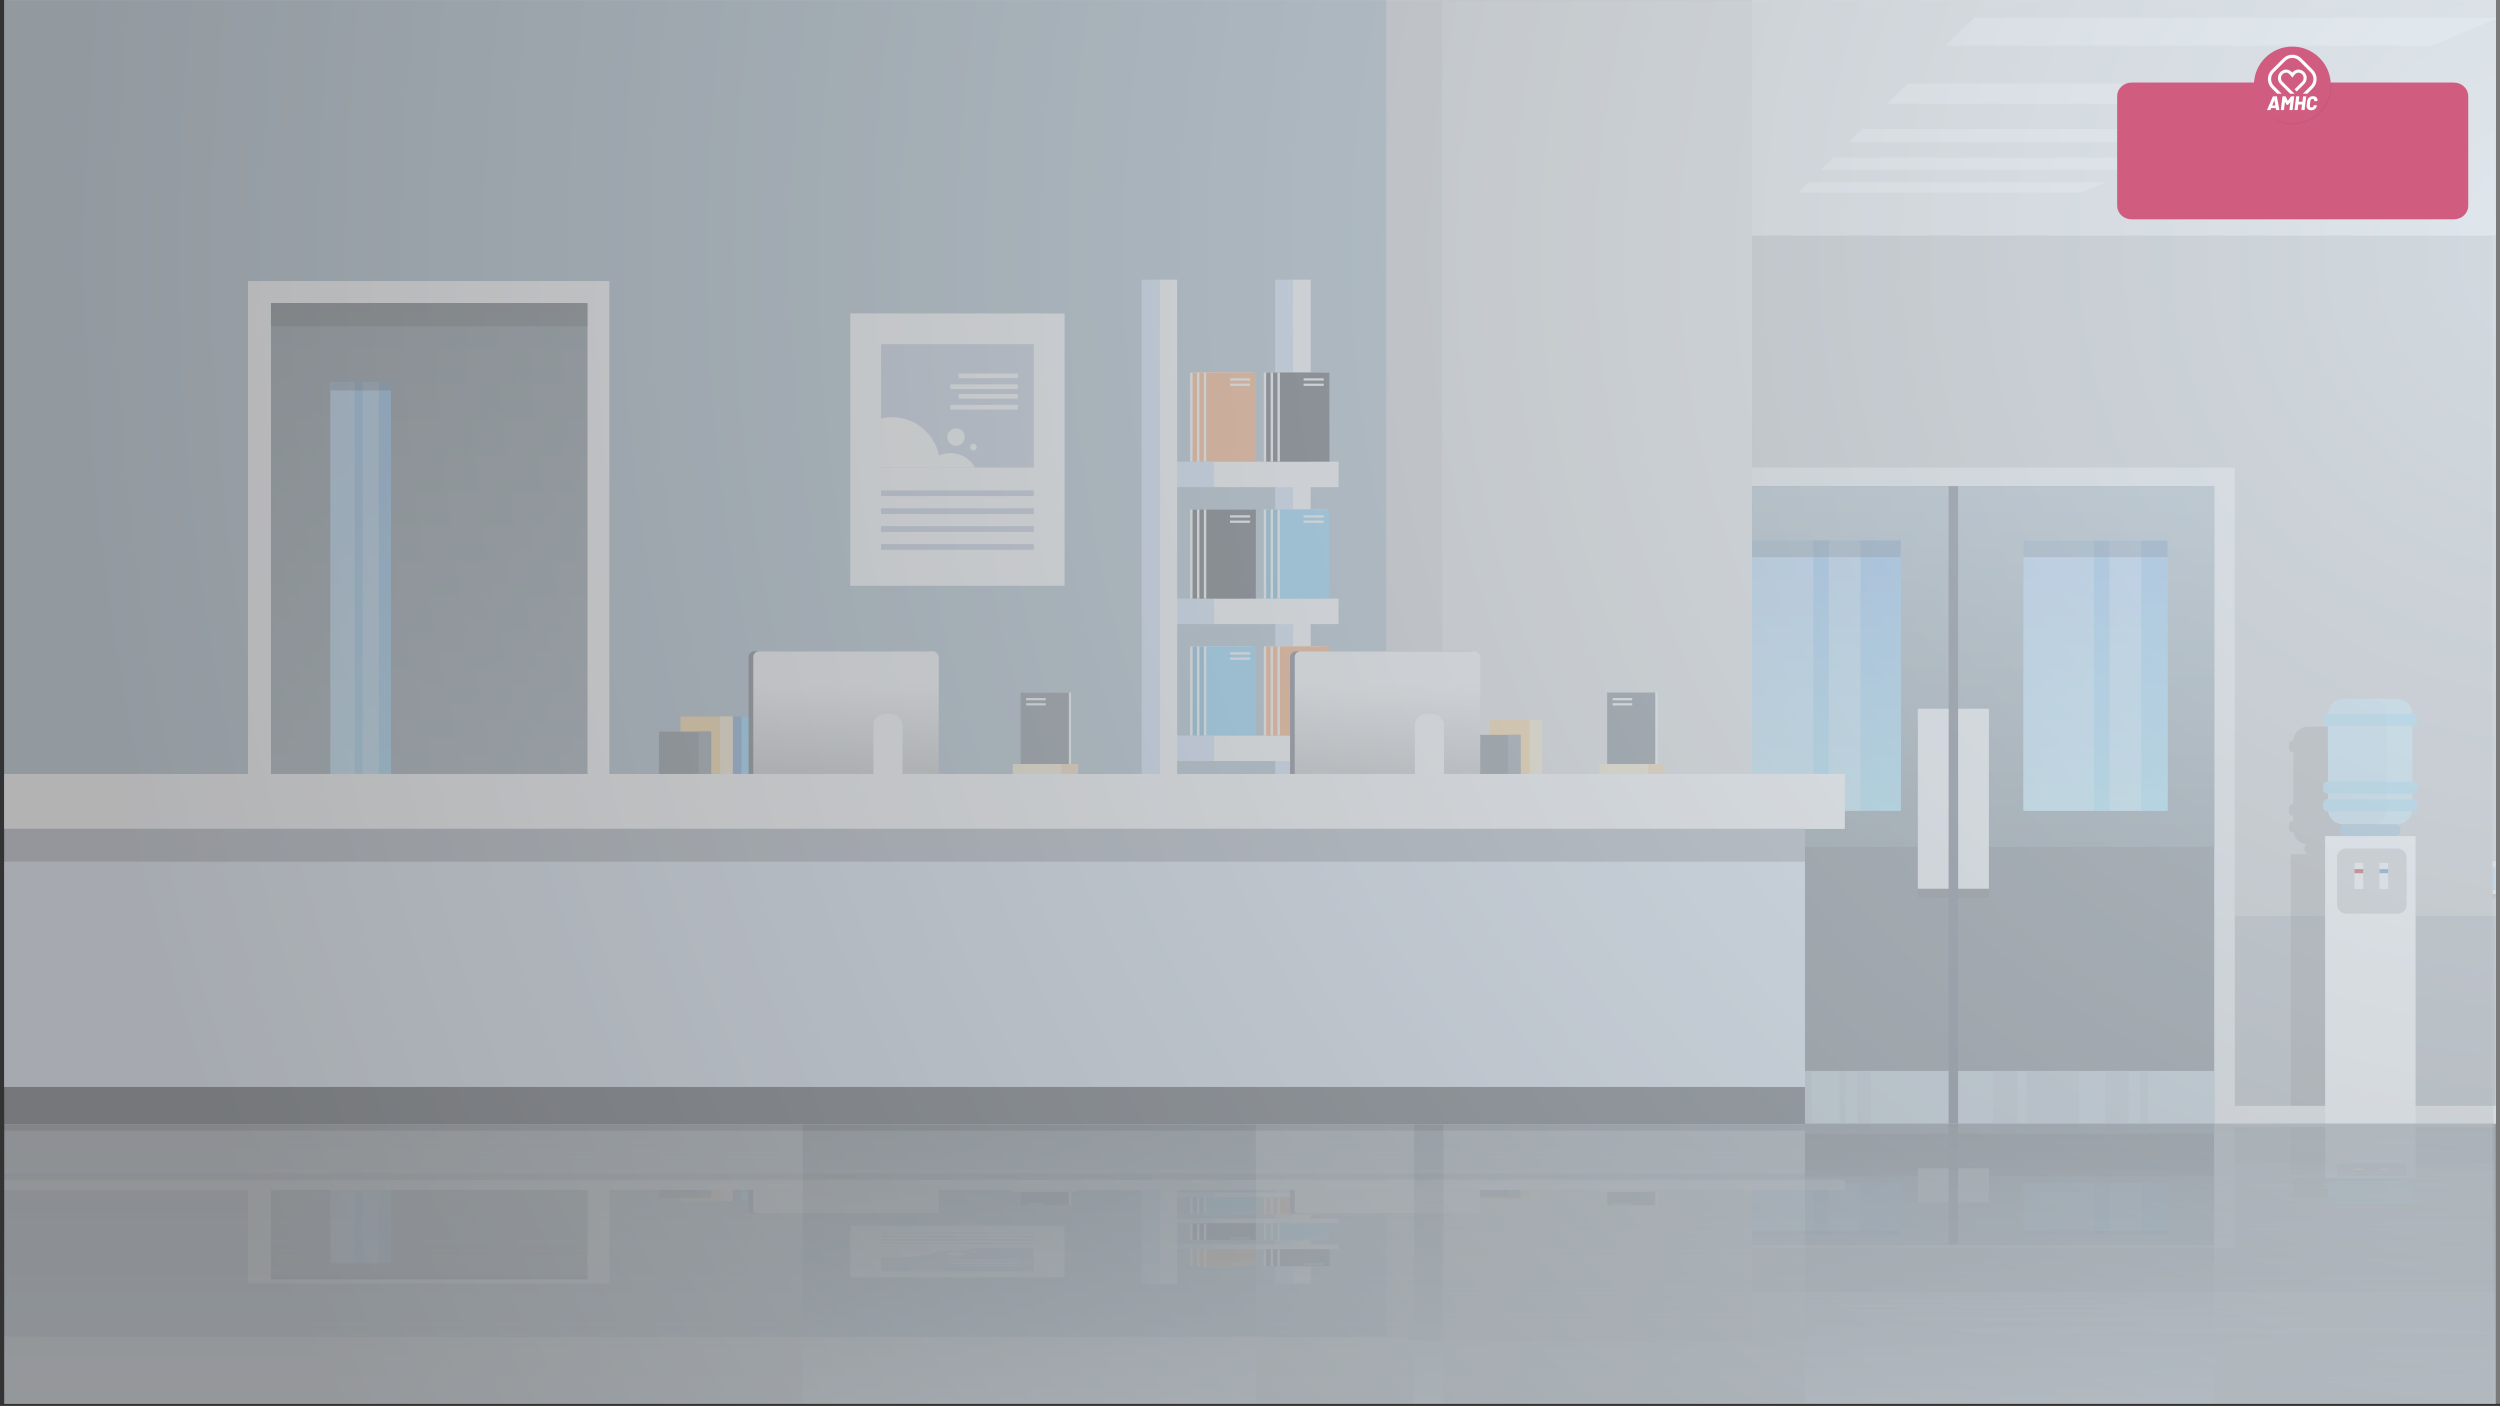 <?xml version="1.0" encoding="UTF-8"?>
<svg xmlns="http://www.w3.org/2000/svg" xmlns:xlink="http://www.w3.org/1999/xlink" viewBox="0 0 1923.39 1081.68">
  <rect x="0" y="0" width="1923.39" height="1081.68" fill="#333333" stroke="none"/>
  <defs>
    <style>
      .cls-1 {
        fill: #feedc5;
      }

      .cls-2 {
        fill: url(#linear-gradient-2);
      }

      .cls-3 {
        fill: #f0f0f0;
      }

      .cls-4 {
        fill: #ff9b56;
      }

      .cls-5, .cls-6, .cls-7, .cls-8 {
        fill: #fff;
      }

      .cls-9 {
        fill: url(#linear-gradient-17);
      }

      .cls-10 {
        fill: url(#linear-gradient-12);
      }

      .cls-10, .cls-11, .cls-12, .cls-13, .cls-14, .cls-15 {
        opacity: .2;
      }

      .cls-10, .cls-12, .cls-14, .cls-7, .cls-15 {
        mix-blend-mode: screen;
      }

      .cls-16 {
        fill: #b9c5d6;
      }

      .cls-17 {
        fill: #fbd5a2;
      }

      .cls-6 {
        opacity: .9;
      }

      .cls-18 {
        fill: url(#linear-gradient-15);
      }

      .cls-19 {
        fill: #cee2fd;
      }

      .cls-20 {
        fill: url(#linear-gradient-18);
      }

      .cls-21 {
        fill: #f5f5f5;
      }

      .cls-22 {
        fill: url(#linear-gradient-14);
      }

      .cls-23 {
        fill: url(#linear-gradient-20);
      }

      .cls-24 {
        fill: url(#linear-gradient-6);
      }

      .cls-25 {
        clip-path: url(#clippath-2);
      }

      .cls-26 {
        isolation: isolate;
      }

      .cls-27 {
        fill: #6397cf;
      }

      .cls-28 {
        fill: #656d73;
      }

      .cls-29 {
        fill: #72cdfb;
      }

      .cls-30 {
        fill: #838f96;
        mix-blend-mode: multiply;
        opacity: .45;
      }

      .cls-31 {
        fill: #9ab0bf;
      }

      .cls-32 {
        fill: #fffffb;
      }

      .cls-33 {
        opacity: .05;
      }

      .cls-33, .cls-13, .cls-34 {
        fill: #231f20;
      }

      .cls-35 {
        fill: #dedede;
      }

      .cls-36 {
        fill: #cfcfcf;
      }

      .cls-37 {
        opacity: .22;
      }

      .cls-38 {
        clip-path: url(#clippath-1);
      }

      .cls-39 {
        fill: #318dc6;
      }

      .cls-40 {
        fill: #99dcf7;
      }

      .cls-41 {
        fill: #e6e6e6;
      }

      .cls-42 {
        fill: url(#linear-gradient-16);
      }

      .cls-43 {
        fill: #8ab7d3;
      }

      .cls-44 {
        fill: #ffd085;
      }

      .cls-12 {
        fill: url(#linear-gradient-10);
      }

      .cls-45 {
        fill: #f1f2f2;
      }

      .cls-46 {
        fill: #acb9c4;
      }

      .cls-47 {
        fill: #5d5e61;
      }

      .cls-48 {
        fill: #c1e8f7;
      }

      .cls-49 {
        fill: url(#linear-gradient-21);
      }

      .cls-50 {
        fill: #f9f9f9;
      }

      .cls-51 {
        fill: url(#linear-gradient-5);
      }

      .cls-52 {
        clip-path: url(#clippath);
      }

      .cls-53 {
        fill: #ebebeb;
      }

      .cls-14 {
        fill: url(#linear-gradient-9);
      }

      .cls-7, .cls-34 {
        opacity: .31;
      }

      .cls-8 {
        opacity: .35;
      }

      .cls-54 {
        fill: none;
      }

      .cls-55 {
        opacity: .14;
      }

      .cls-56 {
        fill: #68737a;
      }

      .cls-57 {
        fill: #535866;
      }

      .cls-58 {
        fill: url(#linear-gradient-7);
      }

      .cls-59 {
        fill: #61aed4;
      }

      .cls-60 {
        opacity: .21;
      }

      .cls-61 {
        fill: #41474d;
      }

      .cls-15 {
        fill: url(#linear-gradient-11);
      }

      .cls-62 {
        fill: #7e8c94;
      }

      .cls-63 {
        mix-blend-mode: overlay;
      }

      .cls-64 {
        fill: url(#linear-gradient-22);
      }

      .cls-65 {
        fill: #c2c2c2;
      }

      .cls-66 {
        fill: url(#linear-gradient-3);
      }

      .cls-67 {
        fill: url(#linear-gradient);
      }

      .cls-68 {
        fill: #b5c4cf;
      }

      .cls-69 {
        fill: #bc131e;
      }

      .cls-70 {
        fill: #d8e4f2;
      }

      .cls-71 {
        fill: #a5bbdc;
      }

      .cls-72 {
        fill: url(#linear-gradient-23);
      }

      .cls-73 {
        fill: url(#linear-gradient-19);
      }

      .cls-74 {
        fill: url(#linear-gradient-4);
      }

      .cls-75 {
        fill: #b9ddf2;
      }

      .cls-76 {
        fill: #373d40;
      }

      .cls-77 {
        fill: url(#linear-gradient-8);
      }

      .cls-78 {
        fill: #0a0709;
      }

      .cls-79 {
        fill: url(#radial-gradient);
        mix-blend-mode: soft-light;
        opacity: .5;
      }

      .cls-80 {
        fill: url(#linear-gradient-13);
      }

      .cls-81 {
        fill: #b7043c;
      }
    </style>
    <clipPath id="clippath">
      <rect class="cls-54" y=".04" width="1920" height="1080"/>
    </clipPath>
    <clipPath id="clippath-1">
      <rect class="cls-54" x="1347.94" y="351.76" width="375.02" height="512.78" transform="translate(3070.9 1216.31) rotate(180)"/>
    </clipPath>
    <linearGradient id="linear-gradient" x1="1502.83" y1="371.01" x2="1502.83" y2="710.03" gradientUnits="userSpaceOnUse">
      <stop offset="0" stop-color="#9dadb8"/>
      <stop offset="1" stop-color="#6c7a82"/>
    </linearGradient>
    <linearGradient id="linear-gradient-2" x1="1612.19" y1="644.57" x2="1612.19" y2="422.44" gradientUnits="userSpaceOnUse">
      <stop offset="0" stop-color="#bfe8ff"/>
      <stop offset="1" stop-color="#59c1ff"/>
    </linearGradient>
    <linearGradient id="linear-gradient-3" x1="1401.6" x2="1401.6" xlink:href="#linear-gradient-2"/>
    <linearGradient id="linear-gradient-4" x1="1401.6" y1="721.83" x2="1401.6" y2="440.05" gradientUnits="userSpaceOnUse">
      <stop offset="0" stop-color="#a1f5ff"/>
      <stop offset="1" stop-color="#7db6eb"/>
    </linearGradient>
    <linearGradient id="linear-gradient-5" x1="1612.19" x2="1612.19" xlink:href="#linear-gradient-4"/>
    <linearGradient id="linear-gradient-6" x1="330.23" y1="862.02" x2="330.23" y2="193.36" xlink:href="#linear-gradient"/>
    <linearGradient id="linear-gradient-7" x1="277.48" y1="1009" x2="277.48" y2="350.41" xlink:href="#linear-gradient-4"/>
    <linearGradient id="linear-gradient-8" x1="2037.15" y1="1148.88" x2="2037.15" y2="833.25" gradientUnits="userSpaceOnUse">
      <stop offset="0" stop-color="#adbec9"/>
      <stop offset="1" stop-color="#4c565c"/>
    </linearGradient>
    <linearGradient id="linear-gradient-9" x1="1249.61" y1="876.56" x2="1249.61" y2="1231.64" gradientUnits="userSpaceOnUse">
      <stop offset="0" stop-color="#fff"/>
      <stop offset="1" stop-color="#000"/>
    </linearGradient>
    <linearGradient id="linear-gradient-10" x1="1027.07" x2="1027.07" xlink:href="#linear-gradient-9"/>
    <linearGradient id="linear-gradient-11" x1="310.4" x2="310.4" xlink:href="#linear-gradient-9"/>
    <linearGradient id="linear-gradient-12" x1="1810.51" x2="1810.51" xlink:href="#linear-gradient-9"/>
    <clipPath id="clippath-2">
      <rect class="cls-54" x="1347.94" y="864.48" width="375.02" height="97.29" transform="translate(3070.9 1826.25) rotate(180)"/>
    </clipPath>
    <linearGradient id="linear-gradient-13" y1="14915.72" y2="15139.2" gradientTransform="translate(0 5250.86) scale(1 -.29)" xlink:href="#linear-gradient"/>
    <linearGradient id="linear-gradient-14" y1="15096.05" y2="14949.62" gradientTransform="translate(0 5250.86) scale(1 -.29)" xlink:href="#linear-gradient-2"/>
    <linearGradient id="linear-gradient-15" x1="1401.6" y1="15096.05" x2="1401.6" y2="14949.62" gradientTransform="translate(0 5250.86) scale(1 -.29)" xlink:href="#linear-gradient-2"/>
    <linearGradient id="linear-gradient-16" y1="15146.98" y2="14961.23" gradientTransform="translate(0 5250.86) scale(1 -.29)" xlink:href="#linear-gradient-4"/>
    <linearGradient id="linear-gradient-17" x1="1612.19" y1="15146.98" x2="1612.19" y2="14961.23" gradientTransform="translate(0 5250.86) scale(1 -.29)" xlink:href="#linear-gradient-4"/>
    <linearGradient id="linear-gradient-18" x1="330.23" y1="15239.39" x2="330.23" y2="14798.6" gradientTransform="translate(0 5250.86) scale(1 -.29)" xlink:href="#linear-gradient"/>
    <linearGradient id="linear-gradient-19" x1="277.48" y1="15336.29" x2="277.48" y2="14902.14" gradientTransform="translate(0 5250.86) scale(1 -.29)" xlink:href="#linear-gradient-4"/>
    <linearGradient id="linear-gradient-20" x1="689.4" y1="15075.04" x2="689.4" y2="15018.85" gradientTransform="translate(-38.53 5250.86) scale(1 -.29)" gradientUnits="userSpaceOnUse">
      <stop offset="0" stop-color="#b0b2b3"/>
      <stop offset="1" stop-color="#fafafa"/>
    </linearGradient>
    <linearGradient id="linear-gradient-21" x1="1106" x2="1106" xlink:href="#linear-gradient-20"/>
    <linearGradient id="linear-gradient-22" y1="612.7" y2="527.46" gradientTransform="translate(-38.53)" xlink:href="#linear-gradient-20"/>
    <linearGradient id="linear-gradient-23" x1="1106" y1="612.7" x2="1106" y2="527.46" gradientTransform="translate(-38.53)" xlink:href="#linear-gradient-20"/>
    <radialGradient id="radial-gradient" cx="1973.52" cy="192.71" fx="1973.52" fy="192.71" r="1935.24" gradientTransform="translate(2.9 1.63)" gradientUnits="userSpaceOnUse">
      <stop offset="0" stop-color="#b4cbde"/>
      <stop offset="1" stop-color="#15161a"/>
    </radialGradient>
  </defs>
  <g class="cls-26">
    <g id="Layer_2" data-name="Layer 2">
      <g id="Camada_1" data-name="Camada 1">
        <g>
          <g class="cls-52">
            <g>
              <rect class="cls-35" x="3.21" y=".04" width="4067.89" height="864.51"/>
              <rect class="cls-31" x="3.21" y=".04" width="1064.26" height="836.23"/>
              <rect class="cls-36" x="1066.52" y=".04" width="43.04" height="864.34"/>
              <rect class="cls-30" x="3.21" y="667.38" width="1344.73" height="197.17"/>
              <rect class="cls-3" x="3.21" y="839.56" width="4067.89" height="24.98"/>
              <rect class="cls-65" x="1347.94" y=".04" width="1394.47" height="864.53"/>
              <rect class="cls-36" x="1917.65" y=".04" width="824.7" height="864.53"/>
              <polygon class="cls-30" points="2742.41 664.85 1917.62 704.74 1917.65 864.57 2742.38 864.57 2742.41 664.85"/>
              <polygon class="cls-53" points="1347.94 181.25 1917.65 181.25 2654.69 .04 1347.94 .04 1347.94 181.25"/>
              <rect class="cls-30" x="1719.29" y="704.74" width="198.33" height="159.83"/>
              <g>
                <polygon class="cls-5" points="1391.4 140.31 1619.4 140.31 1600.57 148.18 1383.49 148.18 1391.4 140.31"/>
                <polygon class="cls-5" points="1665.03 121.24 1642.79 130.53 1401.22 130.53 1410.58 121.24 1665.03 121.24"/>
                <polygon class="cls-5" points="1717.45 99.32 1693.5 109.33 1422.55 109.33 1432.61 99.32 1717.45 99.32"/>
                <polygon class="cls-5" points="1801.19 64.31 1763.98 79.86 1452.17 79.86 1467.81 64.31 1801.19 64.31"/>
                <polygon class="cls-5" points="1922.19 13.72 1871.26 35.01 1497.26 35.01 1518.66 13.72 1922.19 13.72"/>
              </g>
              <path class="cls-13" d="m1825.67,578.63c1.61,0,2.92-1.31,2.92-2.91v-2.92c0-1.61-1.31-2.92-2.92-2.92h-.47c-.12-5.94-5.02-10.76-10.99-10.76h-38.81c-5.99,0-10.88,4.83-11,10.76h-.46c-1.61,0-2.92,1.31-2.92,2.92v2.92c0,1.6,1.31,2.91,2.92,2.91h.46v40.2h-.46c-1.61,0-2.92,1.31-2.92,2.92v2.91c0,1.61,1.31,2.92,2.92,2.92h.46v3.96h-.46c-1.61,0-2.92,1.31-2.92,2.92v2.91c0,1.61,1.31,2.92,2.92,2.92h.6c.8,4.98,4.98,8.82,10.09,9.18-1.07.77-1.78,2.03-1.78,3.45,0,2.34,1.91,4.25,4.25,4.25h-14.7v207.4h65.18v-207.4h-15.06c2.34,0,4.25-1.91,4.25-4.25,0-1.42-.71-2.67-1.78-3.44,5.1-.36,9.28-4.2,10.08-9.18h.62c1.61,0,2.92-1.31,2.92-2.92v-2.91c0-1.61-1.31-2.92-2.92-2.92h-.47v-3.96h.47c1.61,0,2.92-1.31,2.92-2.92v-2.91c0-1.61-1.31-2.92-2.92-2.92h-.47v-40.2h.47Z"/>
              <polygon class="cls-5" points="1917.62 850.8 2742.32 839.56 2742.38 864.57 1917.62 864.57 1917.62 850.8"/>
              <g>
                <polygon class="cls-13" points="1917.65 666.12 1917.65 691.15 2728.72 651.51 2728.72 604.33 1917.65 666.12"/>
                <polygon class="cls-5" points="1917.65 662.87 1917.65 687.9 2725.15 646.19 2725.15 599.01 1917.65 662.87"/>
                <polygon class="cls-13" points="1917.65 668.83 1917.65 684.64 2725.15 640.05 2725.15 610.24 1917.65 668.83"/>
                <polygon class="cls-75" points="1917.65 667.28 1917.65 683.09 2725.15 637.13 2725.15 607.32 1917.65 667.28"/>
              </g>
              <g class="cls-38">
                <g>
                  <rect class="cls-41" x="1286.67" y="359.73" width="432.62" height="506.81"/>
                  <rect class="cls-28" x="1302.13" y="374.03" width="401.4" height="492.52"/>
                  <rect class="cls-68" x="1302.13" y="823.92" width="401.4" height="42.62"/>
                  <rect class="cls-67" x="1302.13" y="374.03" width="401.4" height="277.48"/>
                  <rect class="cls-57" x="1499.17" y="374.03" width="7.33" height="492.51"/>
                  <rect class="cls-2" x="1556.82" y="415.92" width="110.75" height="207.74"/>
                  <rect class="cls-66" x="1340.85" y="415.92" width="121.49" height="207.74"/>
                  <rect class="cls-13" x="1475.48" y="552.23" width="23.69" height="138.5"/>
                  <rect class="cls-13" x="1506.5" y="552.23" width="23.69" height="138.5"/>
                  <rect class="cls-45" x="1475.48" y="545.26" width="23.69" height="138.5"/>
                  <rect class="cls-45" x="1506.5" y="545.26" width="23.69" height="138.5"/>
                  <rect class="cls-34" x="1340.85" y="415.92" width="121.49" height="9.15"/>
                  <g>
                    <rect class="cls-74" x="1340.85" y="415.92" width="121.49" height="207.74"/>
                    <rect class="cls-7" x="1340.85" y="415.92" width="54.27" height="207.74"/>
                    <rect class="cls-51" x="1556.82" y="415.92" width="110.75" height="207.74"/>
                    <rect class="cls-7" x="1406.97" y="415.92" width="24.42" height="207.74"/>
                    <rect class="cls-7" x="1556.82" y="415.92" width="54.27" height="207.74"/>
                    <rect class="cls-7" x="1622.93" y="415.92" width="24.42" height="207.74"/>
                    <rect class="cls-34" x="1340.85" y="415.92" width="121.49" height="12.71"/>
                    <rect class="cls-34" x="1556.82" y="415.92" width="110.75" height="12.71"/>
                  </g>
                  <rect class="cls-46" x="1318.83" y="823.92" width="22.02" height="42.62"/>
                  <rect class="cls-46" x="1415.29" y="823.92" width="4.47" height="42.62"/>
                  <rect class="cls-46" x="1429.03" y="823.92" width="10.34" height="42.62"/>
                  <rect class="cls-46" x="1619.68" y="823.92" width="18.15" height="42.62"/>
                  <rect class="cls-46" x="1350.01" y="823.92" width="43.75" height="42.62"/>
                  <rect class="cls-46" x="1533.19" y="823.92" width="19.07" height="42.62"/>
                  <rect class="cls-46" x="1646.44" y="823.92" width="5.95" height="42.62"/>
                  <rect class="cls-46" x="1559.17" y="823.92" width="40.5" height="42.62"/>
                </g>
              </g>
              <g>
                <rect class="cls-5" x="190.83" y="216.21" width="277.99" height="649.26"/>
                <rect class="cls-24" x="208.47" y="233.13" width="243.52" height="632.34"/>
                <rect class="cls-34" x="208.47" y="233.13" width="243.59" height="17.87"/>
                <g>
                  <rect class="cls-58" x="254.17" y="294.01" width="46.62" height="485.55"/>
                  <rect class="cls-7" x="254.17" y="294.01" width="18.78" height="485.55"/>
                  <rect class="cls-7" x="278.99" y="294.01" width="12.43" height="485.55"/>
                  <rect class="cls-34" x="254.17" y="294.01" width="46.62" height="6.43"/>
                </g>
              </g>
              <polygon class="cls-41" points="1917.62 850.8 1719.29 850.8 1719.29 864.57 1917.65 864.57 1917.62 850.8"/>
              <g>
                <g>
                  <rect class="cls-5" x="994.72" y="215.17" width="13.66" height="572.6"/>
                  <rect class="cls-19" x="981.06" y="215.17" width="13.66" height="572.6"/>
                  <rect class="cls-19" x="947.79" y="787.77" width="85.35" height="16.23"/>
                  <rect class="cls-5" x="1033.14" y="787.77" width="15.17" height="16.23"/>
                </g>
                <g>
                  <rect class="cls-19" x="893.79" y="355.16" width="39.93" height="19.62" transform="translate(1827.51 729.93) rotate(180)"/>
                  <rect class="cls-5" x="933.72" y="355.16" width="96.12" height="19.62" transform="translate(1963.55 729.93) rotate(180)"/>
                  <g>
                    <rect class="cls-5" x="972.3" y="286.65" width="38.11" height="68.51" transform="translate(1982.71 641.8) rotate(180)"/>
                    <rect class="cls-76" x="974.15" y="286.65" width="38.11" height="68.51"/>
                    <rect class="cls-5" x="992.4" y="291.06" width="15.49" height="1.74" transform="translate(2000.29 583.86) rotate(180)"/>
                    <rect class="cls-5" x="992.4" y="295.13" width="15.49" height="1.74" transform="translate(2000.29 592.01) rotate(180)"/>
                  </g>
                  <g>
                    <rect class="cls-5" x="977.57" y="286.65" width="38.11" height="68.51" transform="translate(1993.25 641.8) rotate(180)"/>
                    <rect class="cls-76" x="979.42" y="286.65" width="38.11" height="68.51"/>
                    <rect class="cls-5" x="997.67" y="291.06" width="15.49" height="1.74" transform="translate(2010.83 583.86) rotate(180)"/>
                    <rect class="cls-5" x="997.67" y="295.13" width="15.49" height="1.74" transform="translate(2010.83 592.01) rotate(180)"/>
                  </g>
                  <g>
                    <rect class="cls-5" x="982.84" y="286.65" width="38.11" height="68.51" transform="translate(2003.78 641.8) rotate(180)"/>
                    <rect class="cls-76" x="984.68" y="286.65" width="38.11" height="68.51"/>
                    <rect class="cls-5" x="1002.94" y="291.06" width="15.49" height="1.74" transform="translate(2021.37 583.86) rotate(180)"/>
                    <rect class="cls-5" x="1002.94" y="295.13" width="15.49" height="1.74" transform="translate(2021.37 592.01) rotate(180)"/>
                  </g>
                  <g>
                    <rect class="cls-5" x="915.67" y="286.65" width="38.11" height="68.51" transform="translate(1869.44 641.8) rotate(180)"/>
                    <rect class="cls-4" x="917.51" y="286.65" width="38.11" height="68.51"/>
                    <rect class="cls-5" x="935.77" y="291.06" width="15.49" height="1.74" transform="translate(1887.02 583.86) rotate(180)"/>
                    <rect class="cls-5" x="935.77" y="295.13" width="15.49" height="1.74" transform="translate(1887.02 592.01) rotate(180)"/>
                  </g>
                  <g>
                    <rect class="cls-5" x="920.93" y="286.65" width="38.11" height="68.51" transform="translate(1879.98 641.8) rotate(180)"/>
                    <rect class="cls-4" x="922.78" y="286.65" width="38.11" height="68.51"/>
                    <rect class="cls-5" x="941.04" y="291.06" width="15.49" height="1.74" transform="translate(1897.56 583.86) rotate(180)"/>
                    <rect class="cls-5" x="941.04" y="295.13" width="15.49" height="1.74" transform="translate(1897.56 592.01) rotate(180)"/>
                  </g>
                  <g>
                    <rect class="cls-5" x="926.2" y="286.65" width="38.11" height="68.51" transform="translate(1890.51 641.8) rotate(180)"/>
                    <rect class="cls-4" x="928.05" y="286.65" width="38.11" height="68.51"/>
                    <rect class="cls-5" x="946.3" y="291.06" width="15.49" height="1.74" transform="translate(1908.1 583.86) rotate(180)"/>
                    <rect class="cls-5" x="946.3" y="295.13" width="15.49" height="1.74" transform="translate(1908.1 592.01) rotate(180)"/>
                  </g>
                </g>
                <g>
                  <rect class="cls-19" x="893.79" y="460.52" width="39.93" height="19.62" transform="translate(1827.51 940.66) rotate(180)"/>
                  <rect class="cls-5" x="933.72" y="460.52" width="96.12" height="19.62" transform="translate(1963.55 940.66) rotate(180)"/>
                  <g>
                    <rect class="cls-5" x="972.3" y="392.01" width="38.11" height="68.51" transform="translate(1982.71 852.54) rotate(180)"/>
                    <rect class="cls-59" x="974.15" y="392.01" width="38.11" height="68.51"/>
                    <rect class="cls-5" x="992.4" y="396.42" width="15.49" height="1.74" transform="translate(2000.29 794.59) rotate(180)"/>
                    <rect class="cls-5" x="992.4" y="400.5" width="15.49" height="1.74" transform="translate(2000.29 802.75) rotate(180)"/>
                  </g>
                  <g>
                    <rect class="cls-5" x="977.57" y="392.01" width="38.11" height="68.51" transform="translate(1993.25 852.54) rotate(180)"/>
                    <rect class="cls-59" x="979.42" y="392.01" width="38.11" height="68.51"/>
                    <rect class="cls-5" x="997.67" y="396.42" width="15.49" height="1.74" transform="translate(2010.83 794.59) rotate(180)"/>
                    <rect class="cls-5" x="997.67" y="400.5" width="15.49" height="1.74" transform="translate(2010.83 802.75) rotate(180)"/>
                  </g>
                  <g>
                    <rect class="cls-5" x="982.84" y="392.01" width="38.11" height="68.51" transform="translate(2003.78 852.54) rotate(180)"/>
                    <rect class="cls-29" x="984.68" y="392.01" width="38.11" height="68.51"/>
                    <rect class="cls-5" x="1002.94" y="396.42" width="15.49" height="1.74" transform="translate(2021.37 794.59) rotate(180)"/>
                    <rect class="cls-5" x="1002.94" y="400.5" width="15.49" height="1.74" transform="translate(2021.37 802.75) rotate(180)"/>
                  </g>
                  <g>
                    <rect class="cls-5" x="915.67" y="392.01" width="38.11" height="68.51" transform="translate(1869.44 852.54) rotate(180)"/>
                    <rect class="cls-76" x="917.51" y="392.01" width="38.11" height="68.51"/>
                    <rect class="cls-5" x="935.77" y="396.42" width="15.49" height="1.74" transform="translate(1887.02 794.59) rotate(180)"/>
                    <rect class="cls-5" x="935.77" y="400.5" width="15.49" height="1.74" transform="translate(1887.02 802.75) rotate(180)"/>
                  </g>
                  <g>
                    <rect class="cls-5" x="920.93" y="392.01" width="38.11" height="68.51" transform="translate(1879.98 852.54) rotate(180)"/>
                    <rect class="cls-76" x="922.78" y="392.01" width="38.11" height="68.51"/>
                    <rect class="cls-5" x="941.04" y="396.42" width="15.49" height="1.74" transform="translate(1897.56 794.59) rotate(180)"/>
                    <rect class="cls-5" x="941.04" y="400.5" width="15.49" height="1.74" transform="translate(1897.56 802.75) rotate(180)"/>
                  </g>
                  <g>
                    <rect class="cls-5" x="926.2" y="392.01" width="38.11" height="68.51" transform="translate(1890.51 852.54) rotate(180)"/>
                    <rect class="cls-76" x="928.05" y="392.01" width="38.11" height="68.51"/>
                    <rect class="cls-5" x="946.3" y="396.42" width="15.49" height="1.74" transform="translate(1908.1 794.59) rotate(180)"/>
                    <rect class="cls-5" x="946.3" y="400.5" width="15.49" height="1.74" transform="translate(1908.1 802.75) rotate(180)"/>
                  </g>
                </g>
                <g>
                  <rect class="cls-19" x="893.79" y="565.89" width="39.93" height="19.62" transform="translate(1827.51 1151.4) rotate(180)"/>
                  <rect class="cls-5" x="933.72" y="565.89" width="96.12" height="19.62" transform="translate(1963.55 1151.4) rotate(180)"/>
                  <g>
                    <rect class="cls-5" x="972.3" y="497.38" width="38.11" height="68.51" transform="translate(1982.71 1063.27) rotate(180)"/>
                    <rect class="cls-4" x="974.15" y="497.38" width="38.11" height="68.51"/>
                    <rect class="cls-5" x="992.4" y="501.79" width="15.49" height="1.74" transform="translate(2000.29 1005.33) rotate(180)"/>
                    <rect class="cls-5" x="992.4" y="505.87" width="15.49" height="1.74" transform="translate(2000.29 1013.48) rotate(180)"/>
                  </g>
                  <g>
                    <rect class="cls-5" x="977.57" y="497.38" width="38.11" height="68.51" transform="translate(1993.25 1063.27) rotate(180)"/>
                    <rect class="cls-4" x="979.42" y="497.38" width="38.11" height="68.51"/>
                    <rect class="cls-5" x="997.67" y="501.79" width="15.49" height="1.74" transform="translate(2010.83 1005.33) rotate(180)"/>
                    <rect class="cls-5" x="997.67" y="505.87" width="15.49" height="1.74" transform="translate(2010.83 1013.48) rotate(180)"/>
                  </g>
                  <g>
                    <rect class="cls-5" x="982.84" y="497.38" width="38.11" height="68.51" transform="translate(2003.78 1063.27) rotate(180)"/>
                    <rect class="cls-4" x="984.68" y="497.38" width="38.11" height="68.51"/>
                    <rect class="cls-5" x="1002.94" y="501.79" width="15.49" height="1.74" transform="translate(2021.37 1005.33) rotate(180)"/>
                    <rect class="cls-5" x="1002.94" y="505.87" width="15.49" height="1.74" transform="translate(2021.37 1013.48) rotate(180)"/>
                  </g>
                  <g>
                    <rect class="cls-5" x="915.67" y="497.38" width="38.11" height="68.51" transform="translate(1869.44 1063.27) rotate(180)"/>
                    <rect class="cls-59" x="917.51" y="497.38" width="38.11" height="68.51"/>
                    <rect class="cls-5" x="935.77" y="501.79" width="15.49" height="1.74" transform="translate(1887.02 1005.33) rotate(180)"/>
                    <rect class="cls-5" x="935.77" y="505.87" width="15.49" height="1.74" transform="translate(1887.02 1013.48) rotate(180)"/>
                  </g>
                  <g>
                    <rect class="cls-5" x="920.93" y="497.38" width="38.11" height="68.51" transform="translate(1879.98 1063.27) rotate(180)"/>
                    <rect class="cls-59" x="922.78" y="497.38" width="38.11" height="68.51"/>
                    <rect class="cls-5" x="941.04" y="501.79" width="15.49" height="1.74" transform="translate(1897.56 1005.33) rotate(180)"/>
                    <rect class="cls-5" x="941.04" y="505.87" width="15.49" height="1.74" transform="translate(1897.56 1013.48) rotate(180)"/>
                  </g>
                  <g>
                    <rect class="cls-5" x="926.2" y="497.38" width="38.11" height="68.51" transform="translate(1890.51 1063.27) rotate(180)"/>
                    <rect class="cls-29" x="928.05" y="497.38" width="38.11" height="68.51"/>
                    <rect class="cls-5" x="946.3" y="501.79" width="15.49" height="1.74" transform="translate(1908.1 1005.33) rotate(180)"/>
                    <rect class="cls-5" x="946.3" y="505.87" width="15.49" height="1.74" transform="translate(1908.1 1013.48) rotate(180)"/>
                  </g>
                </g>
                <g>
                  <rect class="cls-5" x="891.99" y="215.17" width="13.66" height="572.6"/>
                  <rect class="cls-19" x="878.33" y="215.17" width="13.66" height="572.6"/>
                  <rect class="cls-19" x="850.32" y="787.77" width="76.13" height="16.23"/>
                  <rect class="cls-5" x="926.46" y="787.77" width="15.17" height="16.23"/>
                </g>
              </g>
              <g>
                <g>
                  <rect class="cls-5" x="654.17" y="241.16" width="164.88" height="209.52"/>
                  <g>
                    <g>
                      <rect class="cls-16" x="677.84" y="264.77" width="117.55" height="94.93"/>
                      <rect class="cls-32" x="737.55" y="287.36" width="45.62" height="3.57"/>
                      <rect class="cls-32" x="731.17" y="295.74" width="51.99" height="3.57"/>
                      <rect class="cls-32" x="737.55" y="303.14" width="45.62" height="3.57"/>
                      <rect class="cls-32" x="731.17" y="311.53" width="51.99" height="3.57"/>
                    </g>
                    <path class="cls-32" d="m686.29,320.98c-2.91,0-5.73.34-8.44.98v37.74h45.28c.04-.6.05-1.22.05-1.83,0-2.51-.25-4.95-.73-7.32-3.39-16.86-18.29-29.56-36.15-29.56Z"/>
                    <path class="cls-32" d="m731.37,348.58c-3.19,0-6.22.7-8.94,1.97-4.16,1.92-7.59,5.15-9.77,9.15h37.41c-3.6-6.63-10.63-11.12-18.7-11.12Z"/>
                    <path class="cls-32" d="m735.55,329.52c-3.71,0-6.72,3.01-6.72,6.72s3.01,6.72,6.72,6.72,6.72-3.01,6.72-6.72-3.01-6.72-6.72-6.72Z"/>
                    <path class="cls-32" d="m748.92,341.44c-1.41,0-2.56,1.15-2.56,2.56s1.15,2.56,2.56,2.56,2.56-1.15,2.56-2.56-1.15-2.56-2.56-2.56Z"/>
                  </g>
                </g>
                <rect class="cls-16" x="677.84" y="377.27" width="117.55" height="4.41"/>
                <rect class="cls-16" x="677.84" y="391.04" width="117.55" height="4.41"/>
                <rect class="cls-16" x="677.84" y="404.81" width="117.55" height="4.41"/>
                <rect class="cls-16" x="677.84" y="418.58" width="117.55" height="4.41"/>
              </g>
              <g>
                <path class="cls-48" d="m1844.17,537.68h-41.42c-6.39,0-11.61,5.15-11.74,11.49v73.29c0,.63.05,1.25.15,1.86.9,5.58,5.76,9.87,11.59,9.87h41.42c5.82,0,10.68-4.29,11.58-9.87.1-.61.15-1.22.15-1.86v-73.29c-.13-6.34-5.35-11.49-11.73-11.49Z"/>
                <path class="cls-40" d="m1856.4,549.16h-65.88c-1.72,0-3.12,1.4-3.12,3.12v3.12c0,1.7,1.4,3.11,3.12,3.11h65.88c1.72,0,3.12-1.4,3.12-3.11v-3.12c0-1.72-1.4-3.12-3.12-3.12Z"/>
                <rect class="cls-40" x="1787.4" y="601.4" width="72.12" height="9.34" rx="3.12" ry="3.12"/>
                <rect class="cls-40" x="1787.4" y="614.97" width="72.12" height="9.34" rx="3.12" ry="3.12"/>
                <path class="cls-43" d="m1842.35,634.19h-37.79c-2.5,0-4.54,2.04-4.54,4.54s2.04,4.54,4.54,4.54h37.79c2.5,0,4.54-2.04,4.54-4.54s-2.04-4.54-4.54-4.54Z"/>
                <rect class="cls-5" x="1788.88" y="643.26" width="69.55" height="221.31"/>
                <g class="cls-60">
                  <rect class="cls-78" x="1797.98" y="652.78" width="53.59" height="50.17" rx="6.91" ry="6.91"/>
                </g>
                <rect class="cls-5" x="1811.46" y="663.83" width="6.73" height="20.09"/>
                <rect class="cls-5" x="1830.61" y="663.83" width="6.73" height="20.09"/>
                <rect class="cls-69" x="1811.46" y="668.67" width="6.73" height="3.16"/>
                <rect class="cls-39" x="1830.61" y="668.67" width="6.73" height="3.16"/>
                <g class="cls-37">
                  <path class="cls-71" d="m1824.74,537.68h-21.99c-6.39,0-11.61,5.15-11.74,11.49h-.49c-1.72,0-3.12,1.4-3.12,3.12v3.12c0,1.7,1.4,3.11,3.12,3.11h.49v42.89h-.49c-1.72,0-3.12,1.4-3.12,3.12v3.11c0,1.72,1.4,3.12,3.12,3.12h.49v4.23h-.49c-1.72,0-3.12,1.4-3.12,3.12v3.11c0,1.72,1.4,3.12,3.12,3.12h.64c.9,5.58,5.76,9.87,11.59,9.87h21.99c5.82,0,10.68-4.29,11.58-9.87.1-.61.15-1.22.15-1.86v-73.29c-.13-6.34-5.35-11.49-11.73-11.49Z"/>
                </g>
              </g>
              <rect class="cls-77" x="3.21" y="864.54" width="4067.89" height="319.28"/>
              <rect class="cls-33" x="3.21" y="864.54" width="4067.89" height="35.17"/>
              <rect class="cls-14" x="1110.56" y="864.52" width="278.1" height="319.3"/>
              <rect class="cls-12" x="966.16" y="864.52" width="121.82" height="319.3"/>
              <rect class="cls-15" x="3.21" y="864.52" width="614.4" height="319.3"/>
              <rect class="cls-10" x="1703.38" y="864.52" width="214.26" height="319.3"/>
              <g class="cls-11">
                <rect class="cls-35" x="3.21" y="864.48" width="4067.89" height="223.36"/>
                <rect class="cls-31" x="3.21" y="869.84" width="1064.26" height="158.65"/>
                <rect class="cls-36" x="1066.52" y="864.51" width="43.04" height="168.08"/>
                <rect class="cls-30" x="3.21" y="864.48" width="1344.73" height="37.41"/>
                <rect class="cls-21" x="3.21" y="1032.59" width="4067.89" height="55.25"/>
                <rect class="cls-3" x="3.21" y="864.48" width="4067.89" height="4.74"/>
                <rect class="cls-65" x="1347.94" y="864.48" width="1394.47" height="168.08"/>
                <rect class="cls-36" x="1917.65" y="864.48" width="824.7" height="168.11"/>
                <polygon class="cls-30" points="2742.41 902.37 1917.62 894.8 1917.65 864.48 2742.38 864.48 2742.41 902.37"/>
                <polygon class="cls-53" points="2742.41 1032.59 1347.94 1032.59 1347.94 994.12 1917.65 994.12 2742.41 1032.59"/>
                <rect class="cls-30" x="1719.29" y="864.48" width="198.33" height="30.32"/>
                <g>
                  <polygon class="cls-5" points="1391.4 1001.88 1619.4 1001.88 1600.57 1000.39 1383.49 1000.39 1391.4 1001.88"/>
                  <polygon class="cls-5" points="1665.03 1005.5 1642.79 1003.74 1401.22 1003.74 1410.58 1005.5 1665.03 1005.5"/>
                  <polygon class="cls-5" points="1717.45 1009.66 1693.5 1007.76 1422.55 1007.76 1432.61 1009.66 1717.45 1009.66"/>
                  <polygon class="cls-5" points="1801.19 1016.3 1763.98 1013.35 1452.17 1013.35 1467.81 1016.3 1801.19 1016.3"/>
                  <polygon class="cls-5" points="1922.19 1025.9 1871.26 1021.86 1497.26 1021.86 1518.66 1025.9 1922.19 1025.9"/>
                </g>
                <polygon class="cls-21" points="1066.52 1028.9 1109.56 1032.59 3.21 1032.59 3.21 1028.49 1066.52 1028.9"/>
                <path class="cls-13" d="m1825.67,918.73c1.61,0,2.92.25,2.92.55v.55c0,.31-1.31.55-2.92.55h-.47c-.12,1.13-5.02,2.04-10.99,2.04h-38.81c-5.99,0-10.88-.92-11-2.04h-.46c-1.61,0-2.92-.25-2.92-.55v-.55c0-.3,1.31-.55,2.92-.55h.46v-7.63h-.46c-1.61,0-2.92-.25-2.92-.55v-.55c0-.31,1.31-.55,2.92-.55h.46v-.75h-.46c-1.61,0-2.92-.25-2.92-.55v-.55c0-.31,1.31-.55,2.92-.55h.6c.8-.94,4.98-1.67,10.09-1.74-1.07-.15-1.78-.38-1.78-.65,0-.44,1.91-.81,4.25-.81h-14.7v-39.35h65.18v39.35h-15.06c2.34,0,4.25.36,4.25.81,0,.27-.71.51-1.78.65,5.1.07,9.28.8,10.08,1.74h.62c1.61,0,2.92.25,2.92.55v.55c0,.31-1.31.55-2.92.55h-.47v.75h.47c1.61,0,2.92.25,2.92.55v.55c0,.31-1.31.55-2.92.55h-.47v7.63h.47Z"/>
                <polygon class="cls-5" points="1917.62 867.09 2742.32 869.22 2742.38 864.48 1917.62 864.48 1917.62 867.09"/>
                <g>
                  <polygon class="cls-13" points="1917.65 902.12 1917.65 897.38 2728.72 904.9 2728.72 913.85 1917.65 902.12"/>
                  <polygon class="cls-5" points="1917.65 902.74 1917.65 897.99 2725.15 905.91 2725.15 914.86 1917.65 902.74"/>
                  <polygon class="cls-13" points="1917.65 901.61 1917.65 898.61 2725.15 907.07 2725.15 912.73 1917.65 901.61"/>
                  <polygon class="cls-75" points="1917.65 901.91 1917.65 898.91 2725.15 907.63 2725.15 913.28 1917.65 901.91"/>
                </g>
                <g class="cls-25">
                  <g>
                    <rect class="cls-41" x="1286.67" y="864.1" width="432.62" height="96.15"/>
                    <rect class="cls-28" x="1302.13" y="864.1" width="401.4" height="93.44"/>
                    <rect class="cls-68" x="1302.13" y="864.1" width="401.4" height="8.09"/>
                    <rect class="cls-80" x="1302.13" y="904.9" width="401.4" height="52.64"/>
                    <rect class="cls-57" x="1499.17" y="864.1" width="7.33" height="93.44"/>
                    <rect class="cls-22" x="1556.82" y="910.18" width="110.75" height="39.41"/>
                    <rect class="cls-18" x="1340.85" y="910.18" width="121.49" height="39.41"/>
                    <rect class="cls-13" x="1475.48" y="897.46" width="23.69" height="26.28"/>
                    <rect class="cls-13" x="1506.5" y="897.46" width="23.69" height="26.28"/>
                    <rect class="cls-45" x="1475.48" y="898.78" width="23.69" height="26.28"/>
                    <rect class="cls-45" x="1506.5" y="898.78" width="23.69" height="26.28"/>
                    <rect class="cls-34" x="1340.85" y="947.86" width="121.49" height="1.74"/>
                    <g>
                      <rect class="cls-42" x="1340.85" y="910.18" width="121.49" height="39.41"/>
                      <rect class="cls-7" x="1340.85" y="910.18" width="54.27" height="39.41"/>
                      <rect class="cls-9" x="1556.82" y="910.18" width="110.75" height="39.41"/>
                      <rect class="cls-7" x="1406.97" y="910.18" width="24.42" height="39.41"/>
                      <rect class="cls-7" x="1556.82" y="910.18" width="54.27" height="39.41"/>
                      <rect class="cls-7" x="1622.93" y="910.18" width="24.42" height="39.41"/>
                      <rect class="cls-34" x="1340.85" y="947.18" width="121.49" height="2.41"/>
                      <rect class="cls-34" x="1556.82" y="947.18" width="110.75" height="2.41"/>
                    </g>
                    <rect class="cls-46" x="1318.83" y="864.1" width="22.02" height="8.09"/>
                    <rect class="cls-46" x="1415.29" y="864.1" width="4.47" height="8.09"/>
                    <rect class="cls-46" x="1429.03" y="864.1" width="10.34" height="8.09"/>
                    <rect class="cls-46" x="1619.68" y="864.1" width="18.15" height="8.09"/>
                    <rect class="cls-46" x="1350.01" y="864.1" width="43.75" height="8.09"/>
                    <rect class="cls-46" x="1533.19" y="864.1" width="19.07" height="8.09"/>
                    <rect class="cls-46" x="1646.44" y="864.1" width="5.95" height="8.09"/>
                    <rect class="cls-46" x="1559.17" y="864.1" width="40.5" height="8.09"/>
                  </g>
                </g>
                <g>
                  <rect class="cls-5" x="190.83" y="864.31" width="277.99" height="123.18"/>
                  <rect class="cls-20" x="208.47" y="864.3" width="243.52" height="119.97"/>
                  <rect class="cls-34" x="208.47" y="980.88" width="243.59" height="3.39"/>
                  <g>
                    <rect class="cls-73" x="254.17" y="880.6" width="46.62" height="92.12"/>
                    <rect class="cls-7" x="254.17" y="880.6" width="18.78" height="92.12"/>
                    <rect class="cls-7" x="278.99" y="880.6" width="12.43" height="92.12"/>
                    <rect class="cls-34" x="254.17" y="971.5" width="46.62" height="1.22"/>
                  </g>
                </g>
                <polygon class="cls-41" points="1917.62 867.09 1719.29 867.09 1719.29 864.48 1917.65 864.48 1917.62 867.09"/>
                <g>
                  <g>
                    <rect class="cls-5" x="994.72" y="879.05" width="13.66" height="108.63"/>
                    <rect class="cls-19" x="981.06" y="879.05" width="13.66" height="108.63"/>
                    <rect class="cls-19" x="947.79" y="875.97" width="85.35" height="3.08"/>
                    <rect class="cls-5" x="1033.14" y="875.97" width="15.17" height="3.08"/>
                  </g>
                  <g>
                    <rect class="cls-19" x="893.79" y="957.4" width="39.93" height="3.72" transform="translate(1827.51 1918.52) rotate(180)"/>
                    <rect class="cls-5" x="933.72" y="957.4" width="96.12" height="3.72" transform="translate(1963.55 1918.52) rotate(180)"/>
                    <g>
                      <rect class="cls-5" x="972.3" y="961.12" width="38.11" height="13" transform="translate(1982.71 1935.24) rotate(180)"/>
                      <rect class="cls-76" x="974.15" y="961.12" width="38.11" height="13"/>
                      <rect class="cls-5" x="992.4" y="972.95" width="15.49" height=".33" transform="translate(2000.29 1946.24) rotate(180)"/>
                      <rect class="cls-5" x="992.4" y="972.18" width="15.49" height=".33" transform="translate(2000.29 1944.69) rotate(180)"/>
                    </g>
                    <g>
                      <rect class="cls-5" x="977.57" y="961.12" width="38.11" height="13" transform="translate(1993.25 1935.24) rotate(180)"/>
                      <rect class="cls-76" x="979.42" y="961.12" width="38.11" height="13"/>
                      <rect class="cls-5" x="997.67" y="972.95" width="15.49" height=".33" transform="translate(2010.83 1946.24) rotate(180)"/>
                      <rect class="cls-5" x="997.67" y="972.18" width="15.49" height=".33" transform="translate(2010.83 1944.69) rotate(180)"/>
                    </g>
                    <g>
                      <rect class="cls-5" x="982.84" y="961.12" width="38.11" height="13" transform="translate(2003.78 1935.24) rotate(180)"/>
                      <rect class="cls-76" x="984.68" y="961.12" width="38.11" height="13"/>
                      <rect class="cls-5" x="1002.94" y="972.95" width="15.49" height=".33" transform="translate(2021.37 1946.24) rotate(180)"/>
                      <rect class="cls-5" x="1002.94" y="972.18" width="15.49" height=".33" transform="translate(2021.37 1944.69) rotate(180)"/>
                    </g>
                    <g>
                      <rect class="cls-5" x="915.67" y="961.12" width="38.11" height="13" transform="translate(1869.44 1935.24) rotate(180)"/>
                      <rect class="cls-4" x="917.51" y="961.12" width="38.11" height="13"/>
                      <rect class="cls-5" x="935.77" y="972.95" width="15.49" height=".33" transform="translate(1887.02 1946.24) rotate(180)"/>
                      <rect class="cls-5" x="935.77" y="972.18" width="15.49" height=".33" transform="translate(1887.02 1944.69) rotate(180)"/>
                    </g>
                    <g>
                      <rect class="cls-5" x="920.93" y="961.12" width="38.11" height="13" transform="translate(1879.98 1935.24) rotate(180)"/>
                      <rect class="cls-4" x="922.78" y="961.12" width="38.11" height="13"/>
                      <rect class="cls-5" x="941.04" y="972.95" width="15.49" height=".33" transform="translate(1897.56 1946.24) rotate(180)"/>
                      <rect class="cls-5" x="941.04" y="972.18" width="15.49" height=".33" transform="translate(1897.56 1944.69) rotate(180)"/>
                    </g>
                    <g>
                      <rect class="cls-5" x="926.2" y="961.12" width="38.11" height="13" transform="translate(1890.51 1935.24) rotate(180)"/>
                      <rect class="cls-4" x="928.05" y="961.12" width="38.11" height="13"/>
                      <rect class="cls-5" x="946.3" y="972.95" width="15.49" height=".33" transform="translate(1908.1 1946.24) rotate(180)"/>
                      <rect class="cls-5" x="946.3" y="972.18" width="15.49" height=".33" transform="translate(1908.1 1944.69) rotate(180)"/>
                    </g>
                  </g>
                  <g>
                    <rect class="cls-19" x="893.79" y="937.41" width="39.93" height="3.72" transform="translate(1827.51 1878.54) rotate(180)"/>
                    <rect class="cls-5" x="933.72" y="937.41" width="96.12" height="3.72" transform="translate(1963.55 1878.54) rotate(180)"/>
                    <g>
                      <rect class="cls-5" x="972.3" y="941.13" width="38.11" height="13" transform="translate(1982.71 1895.26) rotate(180)"/>
                      <rect class="cls-59" x="974.15" y="941.13" width="38.11" height="13"/>
                      <rect class="cls-5" x="992.4" y="952.96" width="15.49" height=".33" transform="translate(2000.29 1906.25) rotate(180)"/>
                      <rect class="cls-5" x="992.4" y="952.19" width="15.49" height=".33" transform="translate(2000.29 1904.71) rotate(180)"/>
                    </g>
                    <g>
                      <rect class="cls-5" x="977.57" y="941.13" width="38.11" height="13" transform="translate(1993.25 1895.26) rotate(180)"/>
                      <rect class="cls-59" x="979.42" y="941.13" width="38.11" height="13"/>
                      <rect class="cls-5" x="997.67" y="952.96" width="15.49" height=".33" transform="translate(2010.83 1906.25) rotate(180)"/>
                      <rect class="cls-5" x="997.67" y="952.19" width="15.49" height=".33" transform="translate(2010.83 1904.71) rotate(180)"/>
                    </g>
                    <g>
                      <rect class="cls-5" x="982.84" y="941.13" width="38.11" height="13" transform="translate(2003.78 1895.26) rotate(180)"/>
                      <rect class="cls-29" x="984.68" y="941.13" width="38.11" height="13"/>
                      <rect class="cls-5" x="1002.94" y="952.96" width="15.49" height=".33" transform="translate(2021.37 1906.25) rotate(180)"/>
                      <rect class="cls-5" x="1002.94" y="952.19" width="15.49" height=".33" transform="translate(2021.37 1904.71) rotate(180)"/>
                    </g>
                    <g>
                      <rect class="cls-5" x="915.67" y="941.13" width="38.11" height="13" transform="translate(1869.44 1895.26) rotate(180)"/>
                      <rect class="cls-76" x="917.51" y="941.13" width="38.11" height="13"/>
                      <rect class="cls-5" x="935.77" y="952.96" width="15.49" height=".33" transform="translate(1887.02 1906.25) rotate(180)"/>
                      <rect class="cls-5" x="935.77" y="952.19" width="15.49" height=".33" transform="translate(1887.02 1904.71) rotate(180)"/>
                    </g>
                    <g>
                      <rect class="cls-5" x="920.93" y="941.13" width="38.11" height="13" transform="translate(1879.98 1895.26) rotate(180)"/>
                      <rect class="cls-76" x="922.78" y="941.13" width="38.11" height="13"/>
                      <rect class="cls-5" x="941.04" y="952.96" width="15.49" height=".33" transform="translate(1897.56 1906.25) rotate(180)"/>
                      <rect class="cls-5" x="941.04" y="952.19" width="15.49" height=".33" transform="translate(1897.56 1904.71) rotate(180)"/>
                    </g>
                    <g>
                      <rect class="cls-5" x="926.2" y="941.13" width="38.11" height="13" transform="translate(1890.51 1895.26) rotate(180)"/>
                      <rect class="cls-76" x="928.05" y="941.13" width="38.11" height="13"/>
                      <rect class="cls-5" x="946.3" y="952.96" width="15.49" height=".33" transform="translate(1908.1 1906.25) rotate(180)"/>
                      <rect class="cls-5" x="946.3" y="952.19" width="15.49" height=".33" transform="translate(1908.1 1904.71) rotate(180)"/>
                    </g>
                  </g>
                  <g>
                    <rect class="cls-19" x="893.79" y="917.42" width="39.93" height="3.72" transform="translate(1827.51 1838.56) rotate(180)"/>
                    <rect class="cls-5" x="933.72" y="917.42" width="96.12" height="3.72" transform="translate(1963.55 1838.56) rotate(180)"/>
                    <g>
                      <rect class="cls-5" x="972.3" y="921.14" width="38.11" height="13" transform="translate(1982.71 1855.28) rotate(180)"/>
                      <rect class="cls-4" x="974.15" y="921.14" width="38.11" height="13"/>
                      <rect class="cls-5" x="992.4" y="932.97" width="15.49" height=".33" transform="translate(2000.29 1866.27) rotate(180)"/>
                      <rect class="cls-5" x="992.4" y="932.2" width="15.49" height=".33" transform="translate(2000.29 1864.73) rotate(180)"/>
                    </g>
                    <g>
                      <rect class="cls-5" x="977.57" y="921.14" width="38.11" height="13" transform="translate(1993.25 1855.28) rotate(180)"/>
                      <rect class="cls-4" x="979.42" y="921.14" width="38.11" height="13"/>
                      <rect class="cls-5" x="997.67" y="932.97" width="15.49" height=".33" transform="translate(2010.83 1866.27) rotate(180)"/>
                      <rect class="cls-5" x="997.67" y="932.2" width="15.49" height=".33" transform="translate(2010.83 1864.73) rotate(180)"/>
                    </g>
                    <g>
                      <rect class="cls-5" x="982.84" y="921.14" width="38.11" height="13" transform="translate(2003.78 1855.28) rotate(180)"/>
                      <rect class="cls-4" x="984.68" y="921.14" width="38.11" height="13"/>
                      <rect class="cls-5" x="1002.94" y="932.97" width="15.49" height=".33" transform="translate(2021.37 1866.27) rotate(180)"/>
                      <rect class="cls-5" x="1002.94" y="932.2" width="15.49" height=".33" transform="translate(2021.37 1864.73) rotate(180)"/>
                    </g>
                    <g>
                      <rect class="cls-5" x="915.67" y="921.14" width="38.11" height="13" transform="translate(1869.44 1855.28) rotate(180)"/>
                      <rect class="cls-59" x="917.51" y="921.14" width="38.11" height="13"/>
                      <rect class="cls-5" x="935.77" y="932.97" width="15.49" height=".33" transform="translate(1887.02 1866.27) rotate(180)"/>
                      <rect class="cls-5" x="935.77" y="932.2" width="15.49" height=".33" transform="translate(1887.02 1864.73) rotate(180)"/>
                    </g>
                    <g>
                      <rect class="cls-5" x="920.93" y="921.14" width="38.11" height="13" transform="translate(1879.98 1855.28) rotate(180)"/>
                      <rect class="cls-59" x="922.78" y="921.14" width="38.11" height="13"/>
                      <rect class="cls-5" x="941.04" y="932.97" width="15.49" height=".33" transform="translate(1897.56 1866.27) rotate(180)"/>
                      <rect class="cls-5" x="941.04" y="932.2" width="15.49" height=".33" transform="translate(1897.56 1864.73) rotate(180)"/>
                    </g>
                    <g>
                      <rect class="cls-5" x="926.2" y="921.14" width="38.11" height="13" transform="translate(1890.51 1855.28) rotate(180)"/>
                      <rect class="cls-29" x="928.05" y="921.14" width="38.11" height="13"/>
                      <rect class="cls-5" x="946.3" y="932.97" width="15.49" height=".33" transform="translate(1908.1 1866.27) rotate(180)"/>
                      <rect class="cls-5" x="946.3" y="932.2" width="15.49" height=".33" transform="translate(1908.1 1864.73) rotate(180)"/>
                    </g>
                  </g>
                  <g>
                    <rect class="cls-5" x="891.99" y="879.05" width="13.66" height="108.63"/>
                    <rect class="cls-19" x="878.33" y="879.05" width="13.66" height="108.63"/>
                    <rect class="cls-19" x="850.32" y="875.97" width="76.13" height="3.08"/>
                    <rect class="cls-5" x="926.46" y="875.97" width="15.17" height="3.08"/>
                  </g>
                </g>
                <g>
                  <g>
                    <rect class="cls-5" x="654.17" y="943" width="164.88" height="39.75"/>
                    <g>
                      <g>
                        <rect class="cls-16" x="677.84" y="960.26" width="117.55" height="18.01"/>
                        <rect class="cls-32" x="737.55" y="973.31" width="45.62" height=".68"/>
                        <rect class="cls-32" x="731.17" y="971.72" width="51.99" height=".68"/>
                        <rect class="cls-32" x="737.55" y="970.31" width="45.62" height=".68"/>
                        <rect class="cls-32" x="731.17" y="968.72" width="51.99" height=".68"/>
                      </g>
                      <path class="cls-32" d="m686.29,967.6c-2.91,0-5.73-.06-8.44-.19v-7.16h45.28c.04.11.05.23.05.35,0,.48-.25.94-.73,1.39-3.39,3.2-18.29,5.61-36.15,5.61Z"/>
                      <path class="cls-32" d="m731.37,962.37c-3.19,0-6.22-.13-8.94-.37-4.16-.36-7.59-.98-9.77-1.74h37.41c-3.6,1.26-10.63,2.11-18.7,2.11Z"/>
                      <path class="cls-32" d="m735.55,965.99c-3.71,0-6.72-.57-6.72-1.28s3.01-1.28,6.72-1.28,6.72.57,6.72,1.28-3.01,1.28-6.72,1.28Z"/>
                      <path class="cls-32" d="m748.92,963.72c-1.41,0-2.56-.22-2.56-.49s1.15-.49,2.56-.49,2.56.22,2.56.49-1.15.49-2.56.49Z"/>
                    </g>
                  </g>
                  <rect class="cls-16" x="677.84" y="956.09" width="117.55" height=".84"/>
                  <rect class="cls-16" x="677.84" y="953.48" width="117.55" height=".84"/>
                  <rect class="cls-16" x="677.84" y="950.87" width="117.55" height=".84"/>
                  <rect class="cls-16" x="677.84" y="948.25" width="117.55" height=".84"/>
                </g>
                <g>
                  <path class="cls-48" d="m1844.17,926.49h-41.42c-6.39,0-11.61-.98-11.74-2.18v-13.9c0-.12.05-.24.15-.35.9-1.06,5.76-1.87,11.59-1.87h41.42c5.82,0,10.68.81,11.58,1.87.1.12.15.23.15.35v13.9c-.13,1.2-5.35,2.18-11.73,2.18Z"/>
                  <path class="cls-40" d="m1856.4,924.31h-65.88c-1.72,0-3.12-.27-3.12-.59v-.59c0-.32,1.4-.59,3.12-.59h65.88c1.72,0,3.12.27,3.12.59v.59c0,.33-1.4.59-3.12.59Z"/>
                  <path class="cls-40" d="m1856.4,914.4h-65.88c-1.72,0-3.12-.27-3.12-.59v-.59c0-.33,1.4-.59,3.12-.59h65.88c1.72,0,3.12.27,3.12.59v.59c0,.33-1.4.59-3.12.59Z"/>
                  <path class="cls-40" d="m1856.4,911.83h-65.88c-1.72,0-3.12-.27-3.12-.59v-.59c0-.33,1.4-.59,3.12-.59h65.88c1.72,0,3.12.27,3.12.59v.59c0,.33-1.4.59-3.12.59Z"/>
                  <path class="cls-43" d="m1842.35,908.18h-37.79c-2.5,0-4.54-.39-4.54-.86s2.04-.86,4.54-.86h37.79c2.5,0,4.54.39,4.54.86s-2.04.86-4.54.86Z"/>
                  <rect class="cls-5" x="1788.88" y="864.48" width="69.55" height="41.99"/>
                  <g class="cls-60">
                    <path class="cls-78" d="m1844.66,904.66h-39.78c-3.8,0-6.91-.59-6.91-1.31v-6.9c0-.72,3.11-1.31,6.91-1.31h39.78c3.8,0,6.91.59,6.91,1.31v6.9c0,.72-3.11,1.31-6.91,1.31Z"/>
                  </g>
                  <rect class="cls-5" x="1811.46" y="898.75" width="6.73" height="3.81"/>
                  <rect class="cls-5" x="1830.61" y="898.75" width="6.73" height="3.81"/>
                  <rect class="cls-69" x="1811.46" y="901.04" width="6.73" height=".6"/>
                  <rect class="cls-39" x="1830.61" y="901.04" width="6.73" height=".6"/>
                  <g class="cls-37">
                    <path class="cls-71" d="m1824.74,926.49h-21.99c-6.39,0-11.61-.98-11.74-2.18h-.49c-1.72,0-3.12-.27-3.12-.59v-.59c0-.32,1.4-.59,3.12-.59h.49v-8.14h-.49c-1.72,0-3.12-.27-3.12-.59v-.59c0-.33,1.4-.59,3.12-.59h.49v-.8h-.49c-1.72,0-3.12-.27-3.12-.59v-.59c0-.33,1.4-.59,3.12-.59h.64c.9-1.06,5.76-1.87,11.59-1.87h21.99c5.82,0,10.68.81,11.58,1.87.1.12.15.23.15.35v13.9c-.13,1.2-5.35,2.18-11.73,2.18Z"/>
                  </g>
                </g>
                <g>
                  <g>
                    <rect class="cls-27" x="539.89" y="912.09" width="40.17" height="11.84"/>
                    <rect class="cls-29" x="570.48" y="912.09" width="9.59" height="11.84"/>
                  </g>
                  <g>
                    <rect class="cls-44" x="523.51" y="912.09" width="40.17" height="11.84"/>
                    <rect class="cls-1" x="554.09" y="912.09" width="9.59" height="11.84"/>
                  </g>
                  <g>
                    <rect class="cls-56" x="506.94" y="912.09" width="40.17" height="9.63"/>
                    <rect class="cls-62" x="537.52" y="912.09" width="9.59" height="9.63"/>
                  </g>
                </g>
                <g>
                  <g>
                    <rect class="cls-44" x="1146.15" y="911.62" width="40.17" height="11.84"/>
                    <rect class="cls-1" x="1176.74" y="911.62" width="9.59" height="11.84"/>
                  </g>
                  <g>
                    <rect class="cls-56" x="1129.59" y="911.62" width="40.17" height="9.63"/>
                    <rect class="cls-62" x="1160.17" y="911.62" width="9.59" height="9.63"/>
                  </g>
                </g>
                <g>
                  <path class="cls-57" d="m714.15,933.44h-133.75c-2.47,0-4.48-.38-4.48-.85v-18.17c0-.47,2.01-.85,4.48-.85h133.75c2.47,0,4.48.38,4.48.85v18.17c0,.47-2.01.85-4.48.85Z"/>
                  <path class="cls-23" d="m717.75,933.44h-133.75c-2.47,0-4.48-.38-4.48-.85v-18.17c0-.47,2.01-.85,4.48-.85h133.75c2.47,0,4.48.38,4.48.85v18.17c0,.47-2.01.85-4.48.85Z"/>
                  <path class="cls-5" d="m685.54,924.27h-4.77c-4.87,0-8.81-.75-8.81-1.67v-15.09h22.4v15.09c0,.92-3.95,1.67-8.81,1.67Z"/>
                </g>
                <g>
                  <path class="cls-57" d="m1130.75,933.44h-133.75c-2.47,0-4.48-.38-4.48-.85v-18.17c0-.47,2.01-.85,4.48-.85h133.75c2.47,0,4.48.38,4.48.85v18.17c0,.47-2.01.85-4.48.85Z"/>
                  <path class="cls-49" d="m1134.34,933.44h-133.75c-2.47,0-4.48-.38-4.48-.85v-18.17c0-.47,2.01-.85,4.48-.85h133.75c2.47,0,4.48.38,4.48.85v18.17c0,.47-2.01.85-4.48.85Z"/>
                  <path class="cls-5" d="m1102.13,924.27h-4.77c-4.87,0-8.81-.75-8.81-1.67v-15.09h22.4v15.09c0,.92-3.95,1.67-8.81,1.67Z"/>
                </g>
                <g>
                  <g>
                    <rect class="cls-5" x="1238.24" y="916.98" width="37.06" height="10.45"/>
                    <rect class="cls-56" x="1236.45" y="916.98" width="37.06" height="10.45"/>
                    <rect class="cls-17" x="1268" y="915.53" width="12.69" height="1.45"/>
                    <rect class="cls-1" x="1230.42" y="915.53" width="37.58" height="1.45"/>
                  </g>
                  <rect class="cls-5" x="1240.69" y="926.29" width="15.06" height=".32"/>
                  <rect class="cls-5" x="1240.69" y="925.54" width="15.06" height=".32"/>
                </g>
                <g>
                  <g>
                    <rect class="cls-5" x="787.03" y="916.98" width="37.06" height="10.45"/>
                    <rect class="cls-56" x="785.24" y="916.98" width="37.06" height="10.45"/>
                    <rect class="cls-17" x="816.79" y="915.53" width="12.69" height="1.45"/>
                    <rect class="cls-1" x="779.21" y="915.53" width="37.58" height="1.45"/>
                  </g>
                  <rect class="cls-5" x="789.48" y="926.29" width="15.06" height=".32"/>
                  <rect class="cls-5" x="789.48" y="925.54" width="15.06" height=".32"/>
                </g>
                <rect class="cls-5" x="3.21" y="907.51" width="1416.15" height="8.03"/>
                <rect class="cls-70" x="3.21" y="864.4" width="1385.45" height="43.14"/>
                <rect class="cls-34" x="3.21" y="902.73" width="1385.45" height="4.8"/>
                <rect class="cls-61" x="3.21" y="864.4" width="1385.45" height="5.45"/>
              </g>
              <g>
                <g>
                  <rect class="cls-27" x="539.89" y="551.22" width="40.17" height="62.38"/>
                  <rect class="cls-29" x="570.48" y="551.22" width="9.59" height="62.38"/>
                </g>
                <g>
                  <rect class="cls-44" x="523.51" y="551.22" width="40.17" height="62.38"/>
                  <rect class="cls-1" x="554.09" y="551.22" width="9.59" height="62.38"/>
                </g>
                <g>
                  <rect class="cls-56" x="506.94" y="562.87" width="40.17" height="50.73"/>
                  <rect class="cls-62" x="537.52" y="562.87" width="9.59" height="50.73"/>
                </g>
              </g>
              <g>
                <g>
                  <rect class="cls-44" x="1146.15" y="553.7" width="40.17" height="62.38"/>
                  <rect class="cls-1" x="1176.74" y="553.7" width="9.59" height="62.38"/>
                </g>
                <g>
                  <rect class="cls-56" x="1129.59" y="565.36" width="40.17" height="50.73"/>
                  <rect class="cls-62" x="1160.17" y="565.36" width="9.59" height="50.73"/>
                </g>
              </g>
              <g>
                <rect class="cls-57" x="575.92" y="501.06" width="142.71" height="104.76" rx="4.48" ry="4.48"/>
                <rect class="cls-64" x="579.52" y="501.06" width="142.71" height="104.76" rx="4.48" ry="4.48"/>
                <path class="cls-5" d="m685.54,549.39h-4.77c-4.87,0-8.81,3.95-8.81,8.81v79.56h22.4v-79.56c0-4.87-3.95-8.81-8.81-8.81Z"/>
              </g>
              <g>
                <rect class="cls-57" x="992.52" y="501.06" width="142.71" height="104.76" rx="4.48" ry="4.48"/>
                <rect class="cls-72" x="996.11" y="501.06" width="142.71" height="104.76" rx="4.48" ry="4.48"/>
                <path class="cls-5" d="m1102.13,549.39h-4.77c-4.87,0-8.81,3.95-8.81,8.81v79.56h22.4v-79.56c0-4.87-3.95-8.81-8.81-8.81Z"/>
              </g>
              <g>
                <g>
                  <rect class="cls-5" x="1238.24" y="532.77" width="37.06" height="55.06"/>
                  <rect class="cls-56" x="1236.45" y="532.77" width="37.06" height="55.06"/>
                  <rect class="cls-17" x="1268" y="587.83" width="12.69" height="7.63"/>
                  <rect class="cls-1" x="1230.42" y="587.83" width="37.58" height="7.63"/>
                </g>
                <rect class="cls-5" x="1240.69" y="537.06" width="15.06" height="1.7"/>
                <rect class="cls-5" x="1240.69" y="541.02" width="15.06" height="1.7"/>
              </g>
              <g>
                <g>
                  <rect class="cls-5" x="787.03" y="532.77" width="37.06" height="55.06"/>
                  <rect class="cls-56" x="785.24" y="532.77" width="37.06" height="55.06"/>
                  <rect class="cls-17" x="816.79" y="587.83" width="12.69" height="7.63"/>
                  <rect class="cls-1" x="779.21" y="587.83" width="37.58" height="7.63"/>
                </g>
                <rect class="cls-5" x="789.48" y="537.06" width="15.06" height="1.7"/>
                <rect class="cls-5" x="789.48" y="541.02" width="15.06" height="1.7"/>
              </g>
              <rect class="cls-5" x="3.21" y="595.46" width="1416.15" height="42.3"/>
              <rect class="cls-70" x="3.21" y="637.62" width="1385.45" height="227.37"/>
              <rect class="cls-34" x="3.21" y="637.62" width="1385.45" height="25.31"/>
              <rect class="cls-61" x="3.21" y="836.27" width="1385.45" height="28.72"/>
              <rect class="cls-79" x="3.21" y=".04" width="4067.89" height="1183.79"/>
            </g>
          </g>
          <g>
            <path class="cls-47" d="m1633.25,156.12v-81.37c0-4.72,4.07-8.54,9.1-8.54h244.7c5.03,0,9.1,3.82,9.1,8.54v81.37c0,4.72-4.07,8.54-9.1,8.54h-244.7c-5.03,0-9.1-3.82-9.1-8.54Z"/>
            <path class="cls-6" d="m1636.86,154.75v-78.62c0-3.61,3.11-6.53,6.96-6.53h241.77c3.84,0,6.96,2.92,6.96,6.53v78.62c0,3.61-3.11,6.53-6.96,6.53h-241.77c-3.84,0-6.96-2.92-6.96-6.53Z"/>
            <g class="cls-63">
              <path class="cls-81" d="m1887.83,168.75h-247.86c-6.15,0-11.13-4.68-11.13-10.45v-84.33c0-5.77,4.98-10.45,11.13-10.45h247.86c6.15,0,11.13,4.68,11.13,10.45v84.33c0,5.77-4.98,10.45-11.13,10.45Z"/>
            </g>
            <g>
              <circle class="cls-55" cx="1764.22" cy="66.19" r="29.51"/>
              <circle class="cls-81" cx="1763.59" cy="65.35" r="29.51"/>
              <g>
                <path class="cls-50" d="m1774.66,60.04c0-3.6-2.93-6.53-6.53-6.53-1.81,0-3.4,1.04-4.54,2.31-1.14-1.26-2.73-2.31-4.54-2.31-3.6,0-6.53,2.93-6.53,6.53,0,1.87.8,3.65,2.21,4.89l7.19,7.19h3.38l-8.91-8.9-.03-.03-.03-.03c-.9-.79-1.42-1.92-1.42-3.12,0-2.28,1.86-4.14,4.14-4.14,1.46,0,2.66,1.35,3.53,2.52l1.02,1.33,1.02-1.33c.9-1.14,2.07-2.52,3.53-2.52,2.28,0,4.14,1.86,4.14,4.14,0,1.19-.52,2.33-1.42,3.12l-.03.03-5.53,5.53,1.68,1.68,1.58-1.58,3.9-3.88c1.4-1.24,2.21-3.02,2.21-4.89Z"/>
                <path class="cls-50" d="m1781.61,57.1c-.5-1.24-1.24-2.35-2.19-3.3l-8.79-8.79c-.95-.95-2.06-1.69-3.3-2.19-1.19-.48-2.45-.73-3.75-.73s-2.55.25-3.75.73c-1.24.5-2.35,1.24-3.3,2.19l-8.79,8.79c-.95.95-1.69,2.06-2.19,3.3-.48,1.19-.73,2.45-.73,3.75s.25,2.55.73,3.75c.5,1.24,1.24,2.35,2.19,3.3l4.22,4.22h3.51l-5.98-5.98c-2.92-2.92-2.92-7.66,0-10.58l8.79-8.79c1.46-1.46,3.37-2.19,5.29-2.19s3.83.73,5.29,2.19l8.79,8.79c2.92,2.92,2.92,7.66,0,10.58l-5.98,5.98h3.51l4.22-4.22c.95-.95,1.69-2.06,2.19-3.3.48-1.19.73-2.45.73-3.75s-.25-2.55-.73-3.75Z"/>
                <g>
                  <path class="cls-5" d="m1751.14,84.66s-.05-.07-.06-.11l-.21-1.35s-.05-.06-.08-.06h-3.35s-.06.02-.08.06l-.55,1.35c-.05.1-.13.15-.23.15h-2.24c-.06,0-.1-.02-.13-.05-.03-.04-.02-.09,0-.16l4.39-10.24c.05-.1.12-.15.21-.15h2.77c.09,0,.15.05.18.15l1.89,10.24v.06c0,.1-.06.15-.17.15h-2.26c-.05,0-.09-.02-.12-.05Zm-2.88-3.45h2.18c.05,0,.08-.03.08-.09l-.64-3.89s-.03-.06-.05-.05c-.02,0-.04.02-.05.05l-1.58,3.89c-.03.06-.02.09.05.09Z"/>
                  <path class="cls-5" d="m1762.85,74.1h2.08c.05,0,.09.02.12.05.03.04.04.08.03.13l-1.26,10.24c-.01.05-.03.09-.07.13-.04.04-.08.05-.13.05h-2.09c-.05,0-.09-.02-.12-.05-.03-.04-.04-.08-.03-.13l.74-6.09s0-.06-.02-.06-.04.02-.06.05l-1.53,2.09c-.04.08-.11.12-.21.12h-1.05c-.09,0-.16-.04-.2-.12l-1.02-2.11s-.03-.05-.05-.05-.04.02-.05.06l-.74,6.11c-.01.05-.03.09-.07.13-.04.04-.08.05-.13.05h-2.09c-.05,0-.09-.02-.12-.05-.03-.04-.04-.08-.03-.13l1.26-10.24c0-.05.02-.09.06-.13.04-.04.09-.05.14-.05h2.06c.1,0,.17.04.2.12l1.64,3.3c.03.06.06.06.09,0l2.42-3.3c.04-.08.11-.12.21-.12Z"/>
                  <path class="cls-5" d="m1771.94,74.15s.08-.05.13-.05h2.09c.05,0,.09.02.12.05.03.04.04.08.03.13l-1.26,10.24c-.01.05-.03.09-.07.13-.04.04-.08.05-.13.05h-2.09c-.05,0-.09-.02-.12-.05-.03-.04-.04-.08-.03-.13l.48-4.03c.02-.05,0-.08-.06-.08h-2.74s-.07.03-.09.08l-.48,4.03c-.01.05-.03.09-.07.13-.04.04-.08.05-.13.05h-2.09c-.05,0-.09-.02-.12-.05-.03-.04-.04-.08-.03-.13l1.26-10.24c0-.05.02-.09.06-.13.04-.04.09-.05.14-.05h2.08c.11,0,.17.06.17.18l-.48,3.91c0,.05.02.08.06.08h2.76s.04,0,.05-.02c.02-.02.02-.03.02-.05l.48-3.91c0-.05.03-.09.07-.13Z"/>
                  <path class="cls-5" d="m1775.55,83.95c-.63-.59-.94-1.37-.94-2.36,0-.24,0-.43.03-.56l.41-3.27c.09-.75.33-1.41.73-1.98.39-.57.91-1.01,1.55-1.33.64-.31,1.34-.47,2.12-.47,1.09,0,1.95.28,2.58.83.63.55.95,1.3.95,2.23,0,.1-.01.27-.03.52,0,.04-.02.08-.06.11-.04.04-.09.05-.14.05l-2.11.14c-.11,0-.16-.06-.15-.17,0-.06.02-.15.02-.26,0-.4-.12-.72-.36-.95-.24-.23-.56-.35-.96-.35-.44,0-.82.14-1.14.43-.31.29-.5.66-.56,1.13l-.42,3.44c-.01.05-.02.13-.02.23,0,.4.12.72.36.96.24.24.57.36.97.36.45,0,.84-.14,1.14-.42.31-.28.49-.66.54-1.12.02-.11.09-.17.2-.17l2.08.11c.11,0,.17.05.17.15-.09.72-.33,1.35-.73,1.89-.39.55-.91.97-1.54,1.27-.63.3-1.34.45-2.13.45-1.08,0-1.93-.29-2.56-.88Z"/>
                </g>
              </g>
            </g>
            <g>
              <path class="cls-81" d="m1677.22,119.74c0,4.16-2.04,7.01-5.43,8.32.5.63,1.13,1.45,1.63,2.44l4.98,9.86h-7.51l-4.48-8.96c-.86-1.76-1.67-2.17-3.03-2.17h-2.71v11.13h-7.42v-31.67h12.71c6.92,0,11.27,3.35,11.27,9.55v1.49Zm-7.37-1.49c0-2.49-1.58-3.89-4.52-3.89h-4.66v9.23h4.66c2.94,0,4.52-1.36,4.52-3.85v-1.49Z"/>
              <path class="cls-81" d="m1683.83,108.7h21.22v5.7h-13.84v6.74h12.8v5.7h-12.8v7.87h14.21v5.66h-21.58v-31.67Z"/>
              <path class="cls-81" d="m1716.45,125.89c0,6.52,2.4,9.37,8.01,9.37,2.71,0,5.97-.81,8.05-2.4v6.2c-2.08,1.22-5.38,1.85-8.6,1.85-10.36,0-14.84-5.07-14.84-14.7v-3.35c0-9.64,4.48-14.7,14.84-14.7,3.21,0,6.51.68,8.6,1.85v6.2c-2.08-1.58-5.34-2.4-8.05-2.4-5.61,0-8.01,2.85-8.01,9.37v2.71Z"/>
              <path class="cls-81" d="m1737.48,108.7h21.22v5.7h-13.84v6.74h12.8v5.7h-12.8v7.87h14.21v5.66h-21.58v-31.67Z"/>
              <path class="cls-81" d="m1788.06,120.05c0,6.2-4.34,9.64-11.27,9.64h-5.29v10.68h-7.42v-31.67h12.71c6.92,0,11.27,3.48,11.27,9.68v1.67Zm-7.37-1.67c0-2.62-1.58-4.03-4.52-4.03h-4.66v9.68h4.66c2.94,0,4.52-1.36,4.52-3.98v-1.67Z"/>
              <path class="cls-81" d="m1801.41,147.65c1.13.41,2.44.68,3.57.68,1.45,0,2.08-.59,2.08-1.58,0-1.09-.59-1.9-2.76-1.9h-1.04v-4.12c-8.23-.86-11.81-5.88-11.81-14.52v-3.35c0-9.64,4.48-14.7,14.84-14.7,3.21,0,6.51.68,8.6,1.85v6.2c-2.08-1.58-5.34-2.4-8.05-2.4-5.61,0-8.01,2.85-8.01,9.37v2.71c0,6.52,2.4,9.37,8.01,9.37,2.71,0,5.97-.81,8.05-2.4v6.2c-1.95,1.09-4.89,1.72-7.74,1.85v1.36c2.71.32,4.3,2.17,4.3,4.61,0,3.26-2.13,5.02-5.66,5.02-1.58,0-3.17-.27-4.39-.86v-3.39Z"/>
              <path class="cls-81" d="m1838.15,108.7l8.23,31.67h-7.51l-1.81-7.42h-10.18l-1.76,7.42h-7.51l8.19-31.67h12.35Zm-6.7-3.76c-1.4-.9-1.95-1.22-2.44-1.22-.59,0-.77.41-.77,1.49v.81h-4.12c-.14-.72-.18-1.49-.18-1.99,0-2.81,1.36-4.25,3.94-4.25,1.9,0,3.08.41,4.52,1.31,1.36.86,1.85,1.22,2.44,1.22.54,0,.77-.45.77-1.49v-.81h4.12c.14.77.18,1.49.18,1.99,0,2.81-1.36,4.25-3.94,4.25-1.9,0-3.08-.36-4.52-1.31Zm-.09,9.46l-3.17,12.89h7.56l-3.17-12.89h-1.22Z"/>
              <path class="cls-81" d="m1875.43,123.08v2.85c0,9.95-4.66,14.98-13.71,14.98s-13.75-5.02-13.75-14.98v-2.85c0-9.91,4.84-14.93,13.75-14.93s13.71,5.02,13.71,14.93Zm-7.42,2.71v-2.53c0-6.42-1.67-9.46-6.29-9.46s-6.38,3.03-6.38,9.46v2.53c0,6.47,1.76,9.46,6.38,9.46s6.29-2.99,6.29-9.46Z"/>
            </g>
          </g>
          <rect class="cls-8" x="3.39" width="1920" height="1080" transform="translate(1926.77 1080) rotate(180)"/>
        </g>
      </g>
    </g>
  </g>
</svg>